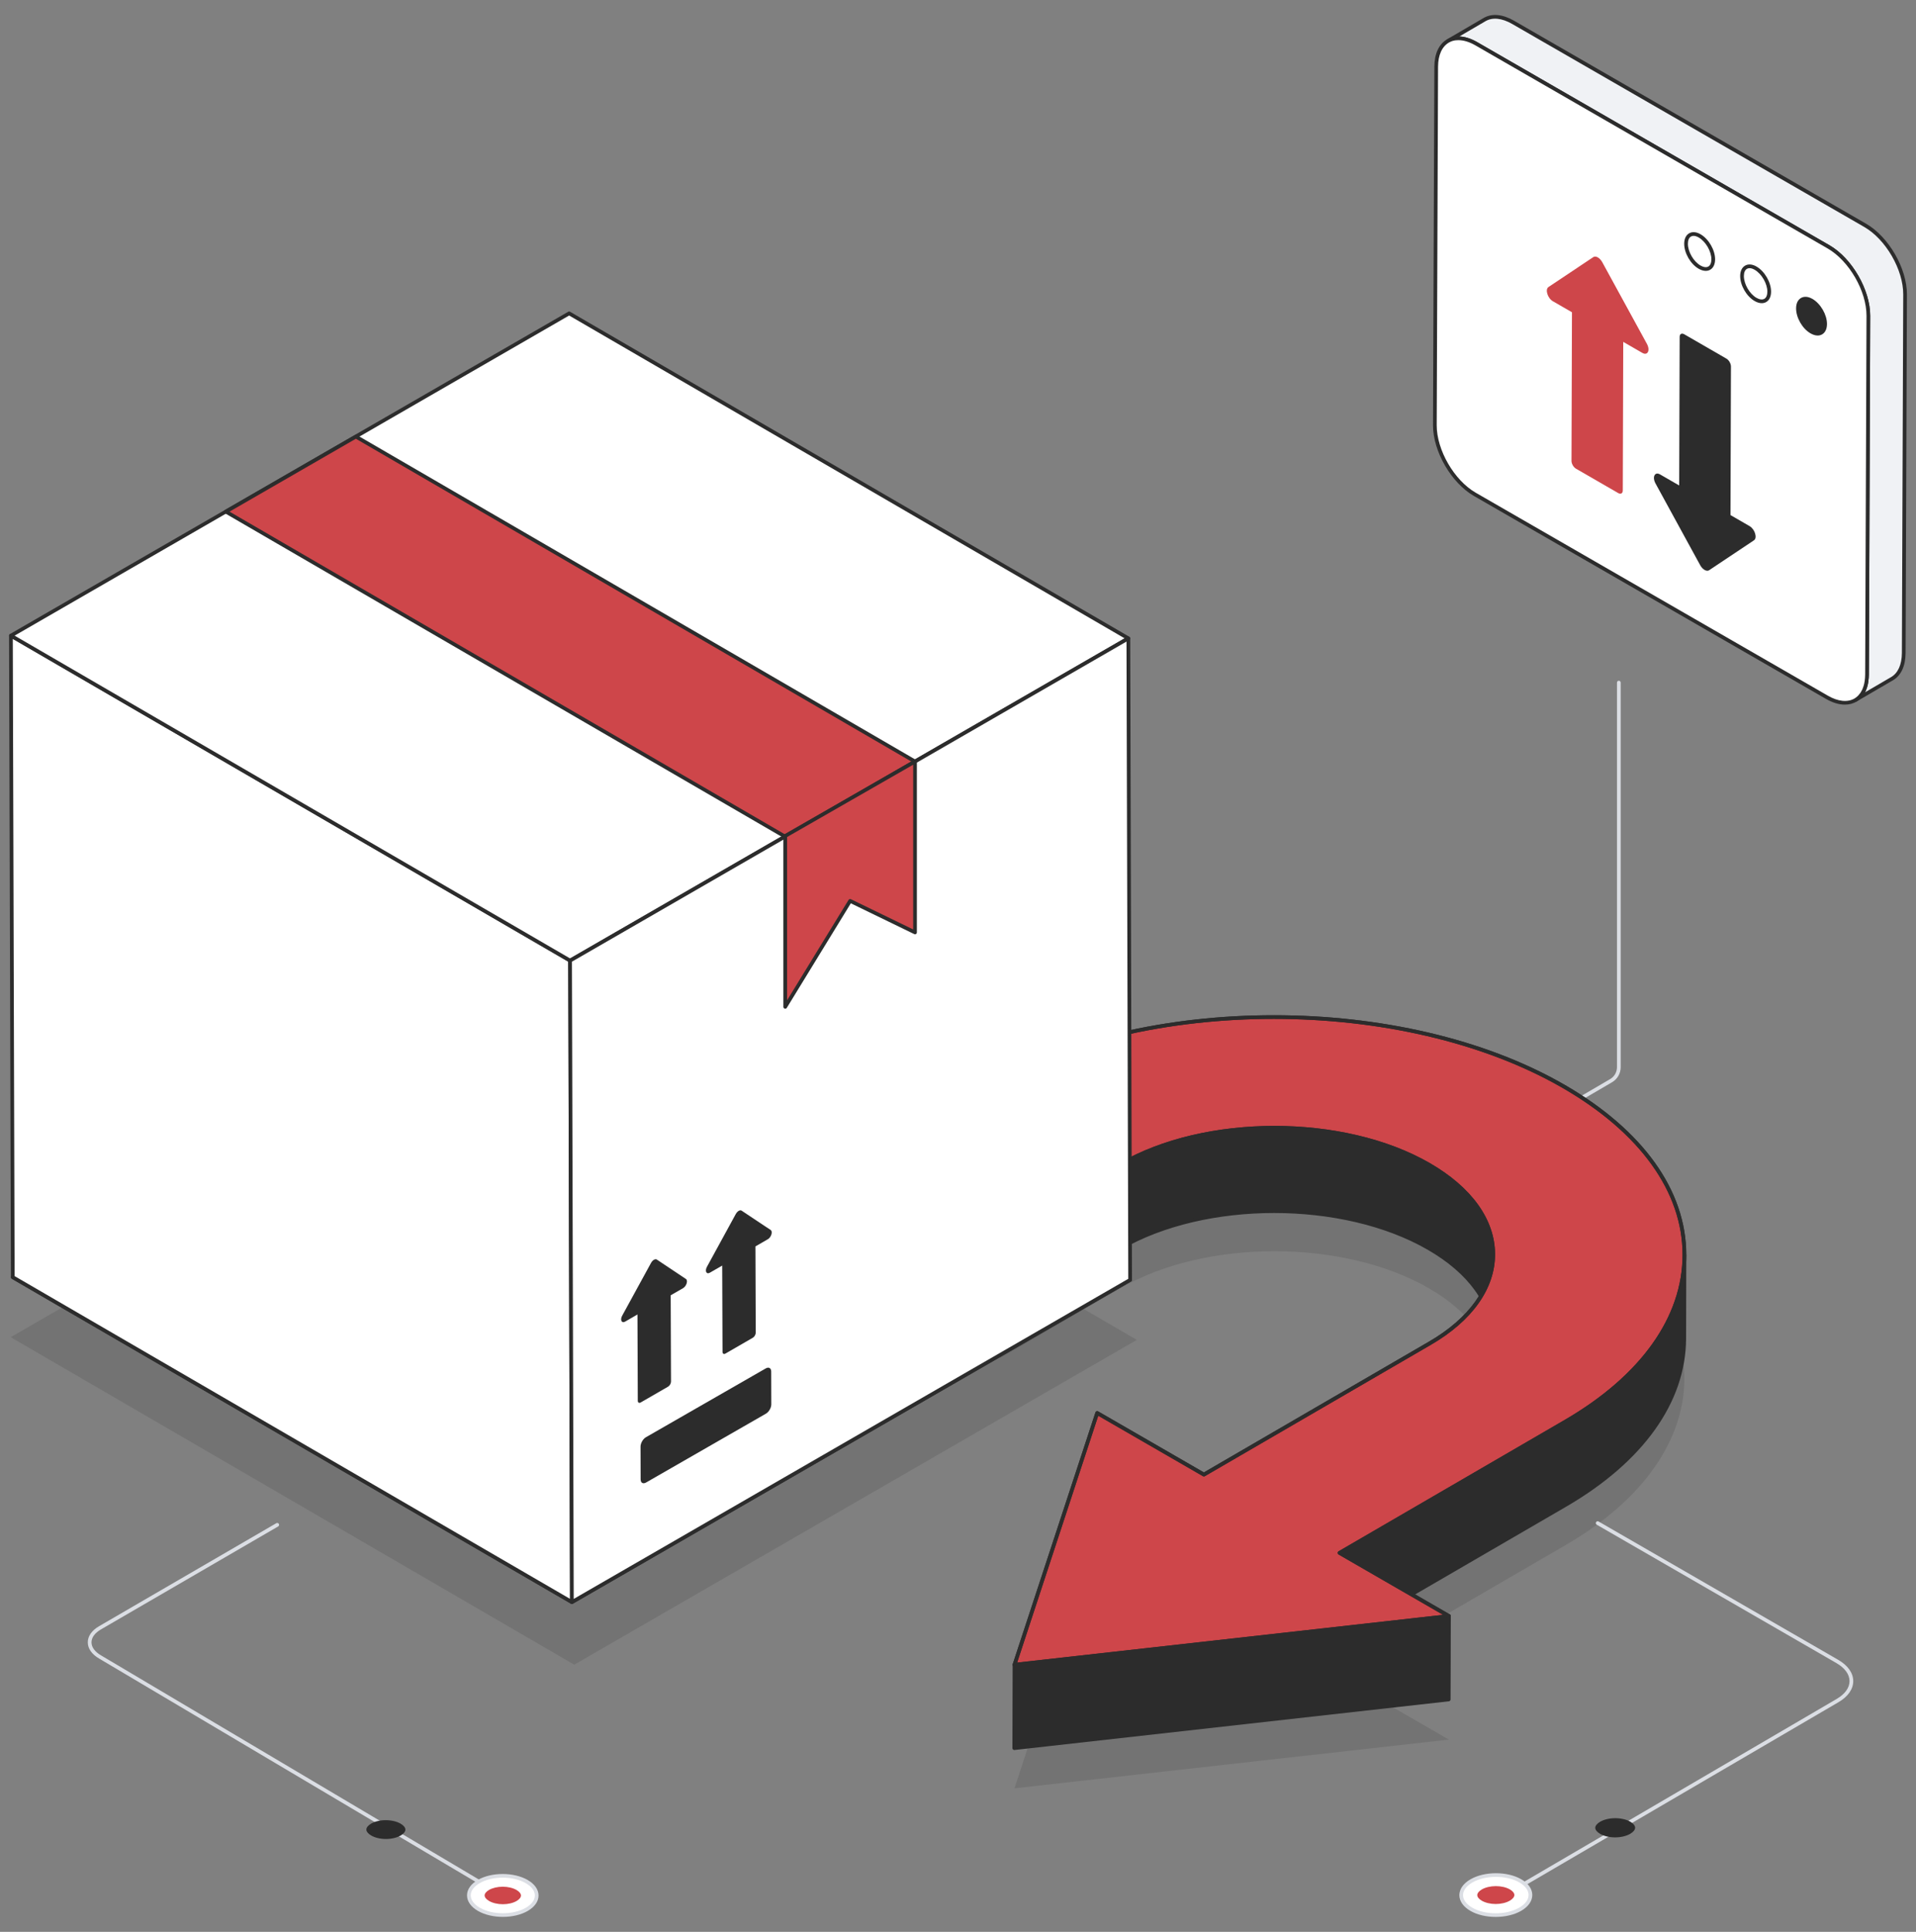 <svg xmlns="http://www.w3.org/2000/svg" width="120" height="121" viewBox="0 0 120 121" fill="none">
  <rect x="0" y="0" width="120" height="121" fill="#808080" stroke="none"/>
  <path d="M91.323 73.404C91.283 73.404 91.244 73.383 91.223 73.347C91.191 73.291 91.209 73.22 91.264 73.188L100.846 67.586C101.109 67.433 101.272 67.149 101.272 66.845V42.753C101.272 42.688 101.324 42.637 101.388 42.637C101.452 42.637 101.504 42.688 101.504 42.753V66.845C101.504 67.232 101.296 67.592 100.962 67.786L91.381 73.388C91.363 73.4 91.343 73.404 91.323 73.404Z" fill="#DBDEE4"/>
  <g opacity="0.1">
    <path d="M97.926 75.781C107.97 81.58 108.023 90.981 98.047 96.778L83.895 105.003L90.746 108.958L63.536 112.009L68.717 96.24L75.399 100.098L89.55 91.874C94.865 88.785 94.839 83.776 89.487 80.686C84.137 77.597 75.487 77.597 70.172 80.686L62.648 85.059L54.154 80.155L61.679 75.782C71.654 69.984 87.884 69.984 97.926 75.781Z" fill="black"/>
  </g>
  <path d="M70.176 72.943L70.162 78.171L62.637 82.543L62.652 77.316L70.176 72.943Z" fill="white"/>
  <path d="M62.635 82.66C62.615 82.66 62.595 82.655 62.577 82.645C62.542 82.624 62.52 82.586 62.52 82.544L62.534 77.317C62.534 77.276 62.556 77.238 62.592 77.217L70.117 72.844C70.153 72.823 70.197 72.823 70.233 72.844C70.269 72.865 70.291 72.903 70.291 72.944L70.277 78.171C70.277 78.213 70.255 78.251 70.219 78.272L62.694 82.645C62.675 82.655 62.655 82.66 62.635 82.66ZM62.766 77.383L62.752 82.342L70.044 78.104L70.058 73.146L62.766 77.383Z" fill="#2C2C2C"/>
  <path d="M62.647 77.318L62.632 82.545L54.139 77.641L54.154 72.414L62.647 77.318Z" fill="white"/>
  <path d="M62.632 82.66C62.612 82.66 62.593 82.655 62.575 82.645L54.081 77.741C54.045 77.72 54.023 77.682 54.023 77.64L54.038 72.413C54.038 72.371 54.06 72.333 54.096 72.312C54.132 72.292 54.176 72.291 54.212 72.312L62.706 77.216C62.741 77.237 62.763 77.275 62.763 77.317L62.749 82.544C62.749 82.585 62.727 82.624 62.691 82.644C62.672 82.655 62.652 82.66 62.632 82.66ZM54.255 77.573L62.516 82.344L62.531 77.384L54.269 72.614L54.255 77.573Z" fill="#2C2C2C"/>
  <path d="M93.52 78.58L93.505 83.807C93.511 81.77 92.166 79.729 89.473 78.175C84.124 75.086 75.473 75.086 70.158 78.175L70.173 72.948C75.488 69.859 84.139 69.859 89.488 72.948C92.181 74.502 93.525 76.543 93.52 78.58Z" fill="#2C2C2C"/>
  <path d="M93.504 83.923C93.44 83.923 93.388 83.87 93.388 83.806C93.394 81.722 91.983 79.757 89.415 78.275C84.103 75.209 75.492 75.208 70.216 78.275C70.179 78.295 70.135 78.295 70.099 78.275C70.063 78.254 70.041 78.216 70.041 78.174L70.055 72.947C70.055 72.906 70.077 72.868 70.113 72.847C75.454 69.743 84.171 69.744 89.546 72.847C92.189 74.373 93.641 76.409 93.635 78.58L93.62 83.807C93.62 83.871 93.568 83.923 93.504 83.923ZM79.802 75.746C83.321 75.746 86.844 76.522 89.531 78.074C91.561 79.246 92.889 80.718 93.393 82.322L93.403 78.58C93.409 76.495 91.998 74.531 89.43 73.048C84.138 69.993 75.568 69.981 70.288 73.015L70.274 77.974C72.922 76.489 76.36 75.746 79.802 75.746Z" fill="#2C2C2C"/>
  <path d="M105.498 78.615L105.484 83.843C105.47 87.614 102.992 91.385 98.037 94.267L83.883 102.49L83.897 97.262L98.051 89.039C103.006 86.157 105.489 82.391 105.498 78.615Z" fill="#2C2C2C"/>
  <path d="M83.881 102.605C83.861 102.605 83.841 102.6 83.823 102.59C83.788 102.569 83.766 102.531 83.766 102.489L83.779 97.261C83.779 97.22 83.801 97.182 83.837 97.161L97.992 88.938C102.748 86.172 105.371 82.507 105.381 78.615V78.614C105.381 78.55 105.433 78.498 105.497 78.498C105.497 78.498 105.497 78.498 105.498 78.498C105.561 78.498 105.613 78.55 105.613 78.614L105.6 83.842C105.585 87.823 102.92 91.56 98.095 94.366L83.94 102.589C83.922 102.6 83.901 102.605 83.881 102.605ZM84.011 97.328L83.998 102.287L97.978 94.166C102.729 91.403 105.353 87.737 105.367 83.841L105.375 80.639C104.623 83.849 102.108 86.812 98.108 89.139L84.011 97.328Z" fill="#2C2C2C"/>
  <path d="M90.749 101.215L90.734 106.442L63.525 109.493L63.54 104.266L90.749 101.215Z" fill="#2C2C2C"/>
  <path d="M63.524 109.609C63.496 109.609 63.468 109.598 63.447 109.579C63.422 109.557 63.408 109.526 63.408 109.493L63.422 104.266C63.422 104.207 63.467 104.158 63.526 104.151L90.735 101.1C90.77 101.097 90.802 101.107 90.825 101.129C90.85 101.152 90.864 101.183 90.864 101.216L90.849 106.443C90.849 106.502 90.805 106.551 90.746 106.558L63.538 109.609C63.533 109.609 63.529 109.609 63.524 109.609ZM63.654 104.37L63.641 109.363L90.617 106.339L90.631 101.346L63.654 104.37Z" fill="#2C2C2C"/>
  <path d="M97.928 68.041C107.972 73.84 108.025 83.241 98.049 89.038L83.897 97.262L90.748 101.218L63.538 104.269L68.719 88.5L75.4 92.358L89.552 84.133C94.867 81.044 94.841 76.035 89.489 72.945C84.139 69.856 75.489 69.857 70.174 72.945L62.65 77.318L54.156 72.415L61.681 68.042C71.656 62.244 87.886 62.244 97.928 68.041Z" fill="#CE464A"/>
  <path d="M63.537 104.385C63.502 104.385 63.469 104.37 63.447 104.342C63.422 104.312 63.415 104.27 63.426 104.233L68.608 88.464C68.618 88.43 68.644 88.404 68.677 88.392C68.709 88.379 68.746 88.382 68.776 88.399L75.4 92.223L89.492 84.033C92.018 82.566 93.407 80.621 93.404 78.559C93.401 76.482 91.99 74.523 89.43 73.046C84.12 69.98 75.507 69.98 70.231 73.046L62.707 77.419C62.671 77.44 62.627 77.44 62.59 77.419L54.097 72.515C54.061 72.494 54.039 72.456 54.039 72.415C54.039 72.373 54.061 72.335 54.097 72.314L61.622 67.941C71.615 62.134 87.928 62.134 97.986 67.941C102.898 70.778 105.607 74.555 105.612 78.578C105.617 82.573 102.952 86.324 98.107 89.14L84.129 97.263L90.806 101.118C90.849 101.143 90.871 101.193 90.862 101.243C90.851 101.291 90.81 101.328 90.761 101.334L63.552 104.385C63.546 104.385 63.541 104.385 63.537 104.385ZM68.784 88.672L63.704 104.134L90.383 101.143L83.838 97.364C83.802 97.343 83.78 97.305 83.78 97.264C83.78 97.222 83.802 97.184 83.838 97.163L97.989 88.939C102.76 86.167 105.384 82.487 105.379 78.579C105.374 74.642 102.706 70.936 97.869 68.143C87.875 62.373 71.667 62.373 61.738 68.143L54.386 72.415L62.648 77.185L70.114 72.846C75.456 69.743 84.172 69.743 89.546 72.846C92.18 74.366 93.633 76.395 93.636 78.559C93.639 80.708 92.209 82.724 89.61 84.235L75.459 92.459C75.422 92.48 75.378 92.48 75.342 92.459L68.784 88.672Z" fill="#2C2C2C"/>
  <path d="M63.537 104.385C63.502 104.385 63.469 104.37 63.447 104.342C63.422 104.312 63.415 104.27 63.426 104.233L68.608 88.464C68.618 88.43 68.644 88.404 68.677 88.392C68.709 88.379 68.746 88.382 68.776 88.399L75.4 92.223L89.492 84.033C92.018 82.566 93.407 80.621 93.404 78.559C93.401 76.482 91.99 74.523 89.43 73.046C84.12 69.98 75.507 69.98 70.231 73.046L62.707 77.419C62.671 77.44 62.627 77.44 62.59 77.419L54.097 72.515C54.061 72.494 54.039 72.456 54.039 72.415C54.039 72.373 54.061 72.335 54.097 72.314L61.622 67.941C71.615 62.134 87.928 62.134 97.986 67.941C102.898 70.778 105.607 74.555 105.612 78.578C105.617 82.573 102.952 86.324 98.107 89.14L84.129 97.263L90.806 101.118C90.849 101.143 90.871 101.193 90.862 101.243C90.851 101.291 90.81 101.328 90.761 101.334L63.552 104.385C63.546 104.385 63.541 104.385 63.537 104.385ZM68.784 88.672L63.704 104.134L90.383 101.143L83.838 97.364C83.802 97.343 83.78 97.305 83.78 97.264C83.78 97.222 83.802 97.184 83.838 97.163L97.989 88.939C102.76 86.167 105.384 82.487 105.379 78.579C105.374 74.642 102.706 70.936 97.869 68.143C87.875 62.373 71.667 62.373 61.738 68.143L54.386 72.415L62.648 77.185L70.114 72.846C75.456 69.743 84.172 69.743 89.546 72.846C92.18 74.366 93.633 76.395 93.636 78.559C93.639 80.708 92.209 82.724 89.61 84.235L75.459 92.459C75.422 92.48 75.378 92.48 75.342 92.459L68.784 88.672Z" fill="#2C2C2C"/>
  <path d="M95.477 118.099C95.437 118.099 95.399 118.078 95.377 118.042C95.345 117.986 95.363 117.915 95.419 117.883L115.025 106.415C115.549 106.11 115.838 105.711 115.837 105.293C115.836 104.87 115.543 104.469 115.011 104.162L100.005 95.498C99.95 95.466 99.931 95.395 99.962 95.339C99.995 95.283 100.066 95.265 100.121 95.297L115.127 103.961C115.734 104.311 116.068 104.784 116.069 105.293C116.07 105.798 115.74 106.268 115.142 106.616L95.536 118.084C95.518 118.093 95.497 118.099 95.477 118.099Z" fill="#DBDEE4"/>
  <path d="M29.985 117.966C29.965 117.966 29.944 117.96 29.926 117.95L6.213 103.884C5.753 103.618 5.499 103.257 5.498 102.867C5.497 102.48 5.748 102.121 6.203 101.856L17.305 95.404C17.361 95.372 17.431 95.391 17.464 95.447C17.496 95.502 17.478 95.573 17.422 95.606L6.321 102.057C5.939 102.279 5.73 102.566 5.73 102.867C5.731 103.171 5.944 103.461 6.33 103.684L30.044 117.751C30.099 117.783 30.118 117.854 30.085 117.91C30.064 117.945 30.025 117.966 29.985 117.966Z" fill="#DBDEE4"/>
  <g opacity="0.1">
    <path d="M0.67 83.753L35.904 63.41L71.2 83.922L35.965 104.265L0.67 83.753Z" fill="black"/>
  </g>
  <path d="M35.821 100.345L0.801 79.993L35.761 59.809L70.782 80.16L35.821 100.345Z" fill="white"/>
  <path d="M35.82 100.461C35.8 100.461 35.779 100.456 35.762 100.446L0.741 80.094C0.706 80.073 0.684 80.035 0.684 79.993C0.684 79.952 0.706 79.913 0.741 79.893L35.701 59.709C35.738 59.688 35.782 59.688 35.818 59.709L70.838 80.061C70.874 80.081 70.896 80.119 70.896 80.161C70.896 80.202 70.874 80.241 70.838 80.261L35.878 100.446C35.86 100.456 35.84 100.461 35.82 100.461ZM1.031 79.994L35.82 100.211L70.549 80.16L35.76 59.944L1.031 79.994Z" fill="#2C2C2C"/>
  <path d="M35.819 100.347L0.799 79.995L0.686 39.815L35.706 60.166L35.819 100.347Z" fill="white"/>
  <path d="M35.819 100.461C35.799 100.461 35.779 100.456 35.761 100.446L0.74 80.094C0.705 80.073 0.683 80.035 0.683 79.994L0.568 39.814C0.568 39.772 0.59 39.734 0.626 39.713C0.662 39.692 0.707 39.692 0.743 39.713L35.763 60.065C35.798 60.086 35.821 60.124 35.821 60.165L35.935 100.345C35.935 100.387 35.913 100.425 35.877 100.446C35.859 100.456 35.839 100.461 35.819 100.461ZM0.915 79.926L35.702 100.143L35.589 60.232L0.801 40.015L0.915 79.926Z" fill="#2C2C2C"/>
  <path d="M35.706 60.163L0.686 39.812L35.646 19.627L70.666 39.979L35.706 60.163Z" fill="white"/>
  <path d="M35.705 60.28C35.684 60.28 35.664 60.274 35.646 60.264L0.626 39.912C0.59 39.891 0.568 39.853 0.568 39.812C0.568 39.77 0.59 39.732 0.626 39.712L35.587 19.527C35.623 19.506 35.667 19.506 35.703 19.527L70.724 39.879C70.759 39.9 70.781 39.938 70.781 39.98C70.781 40.021 70.759 40.059 70.724 40.08L35.763 60.264C35.745 60.275 35.724 60.28 35.705 60.28ZM0.916 39.812L35.704 60.03L70.433 39.979L35.645 19.762L0.916 39.812Z" fill="#2C2C2C"/>
  <path d="M57.312 47.698L49.167 52.397L14.145 32.047L22.289 27.348L57.312 47.698Z" fill="#CE464A"/>
  <path d="M49.166 52.512C49.146 52.512 49.125 52.507 49.107 52.496L14.085 32.146C14.049 32.125 14.027 32.087 14.027 32.045C14.027 32.005 14.049 31.966 14.085 31.945L22.23 27.246C22.266 27.225 22.311 27.225 22.347 27.246L57.369 47.596C57.405 47.617 57.427 47.655 57.427 47.697C57.427 47.738 57.405 47.777 57.369 47.797L49.224 52.496C49.205 52.507 49.186 52.512 49.166 52.512ZM14.375 32.046L49.166 52.262L57.078 47.697L22.288 27.48L14.375 32.046Z" fill="#2C2C2C"/>
  <path d="M70.782 80.164L35.817 100.348L35.705 60.168L49.167 52.398L57.312 47.699L70.671 39.984L70.782 80.164Z" fill="white"/>
  <path d="M35.816 100.463C35.796 100.463 35.776 100.458 35.758 100.448C35.722 100.427 35.7 100.389 35.7 100.347L35.588 60.167C35.588 60.125 35.61 60.087 35.646 60.066L70.611 39.883C70.647 39.862 70.691 39.862 70.727 39.883C70.763 39.904 70.785 39.942 70.785 39.983L70.897 80.163C70.897 80.205 70.875 80.243 70.839 80.264L35.874 100.448C35.856 100.458 35.836 100.463 35.816 100.463ZM35.82 60.234L35.932 100.146L70.665 80.097L70.553 40.184L35.82 60.234Z" fill="#2C2C2C"/>
  <path d="M49.18 52.36V63.065L53.245 56.428L57.309 58.402L57.309 47.697L49.18 52.36Z" fill="#CE464A"/>
  <path d="M49.179 63.18C49.169 63.18 49.158 63.178 49.148 63.175C49.097 63.161 49.063 63.115 49.063 63.063L49.062 52.359C49.062 52.318 49.084 52.279 49.121 52.258L57.25 47.596C57.285 47.575 57.331 47.575 57.366 47.596C57.402 47.616 57.424 47.654 57.424 47.696L57.424 58.401C57.424 58.44 57.404 58.477 57.37 58.499C57.336 58.52 57.294 58.522 57.258 58.505L53.287 56.577L49.278 63.124C49.257 63.159 49.219 63.18 49.179 63.18ZM49.295 52.426L49.295 62.652L53.145 56.367C53.176 56.315 53.241 56.297 53.294 56.322L57.193 58.215L57.192 47.897L49.295 52.426Z" fill="#2C2C2C"/>
  <path d="M46.266 75.84C46.2 75.879 46.133 75.948 46.083 76.038L44.276 79.345C44.132 79.609 44.243 79.839 44.457 79.715L45.232 79.268L45.252 84.672C45.252 84.789 45.335 84.837 45.437 84.778L47.148 83.789C47.252 83.729 47.332 83.588 47.332 83.471L47.313 78.067L48.088 77.619C48.302 77.496 48.412 77.138 48.269 77.04L46.447 75.827C46.398 75.794 46.332 75.802 46.266 75.84Z" fill="#2C2C2C"/>
  <path d="M40.955 78.905C40.889 78.943 40.824 79.012 40.775 79.1L38.967 82.408C38.822 82.672 38.936 82.902 39.151 82.778L39.925 82.33L39.945 87.734C39.946 87.851 40.027 87.9 40.13 87.84L41.842 86.852C41.943 86.793 42.026 86.65 42.026 86.533L42.006 81.129L42.781 80.682C42.995 80.558 43.105 80.2 42.957 80.105L41.138 78.891C41.087 78.859 41.021 78.867 40.955 78.905Z" fill="#2C2C2C"/>
  <path d="M47.959 85.709C48.147 85.6 48.301 85.688 48.301 85.904L48.307 87.956C48.308 88.175 48.155 88.436 47.967 88.545L40.466 92.854C40.275 92.964 40.124 92.878 40.123 92.659L40.117 90.607C40.117 90.392 40.267 90.129 40.457 90.018L47.959 85.709Z" fill="#2C2C2C"/>
  <path d="M119.317 18.44L119.233 40.901C119.229 41.692 118.951 42.248 118.5 42.508L116.23 43.833C116.283 43.798 116.336 43.762 116.385 43.718L116.389 43.714C116.424 43.688 116.455 43.657 116.486 43.621L116.49 43.617C116.53 43.573 116.565 43.529 116.6 43.476L116.604 43.472C116.644 43.419 116.679 43.361 116.706 43.3C116.732 43.255 116.755 43.207 116.772 43.154C116.794 43.105 116.812 43.052 116.83 42.995C116.847 42.941 116.861 42.88 116.874 42.822C116.883 42.787 116.887 42.752 116.892 42.716C116.892 42.712 116.896 42.703 116.896 42.699C116.9 42.667 116.905 42.632 116.909 42.601C116.913 42.557 116.918 42.513 116.922 42.469C116.926 42.394 116.931 42.319 116.931 42.244L117.015 19.782C117.019 18.193 115.906 16.259 114.52 15.46L92.462 2.741C91.981 2.463 91.53 2.361 91.15 2.409C91.097 2.414 91.044 2.427 90.996 2.44C90.992 2.44 90.987 2.44 90.987 2.44C90.938 2.454 90.89 2.471 90.841 2.489C90.832 2.493 90.828 2.493 90.819 2.498C90.775 2.516 90.735 2.538 90.695 2.56L92.978 1.227C93.433 0.962 94.065 0.997 94.762 1.399L116.821 14.118C118.204 14.917 119.321 16.851 119.317 18.44Z" fill="#F0F2F5"/>
  <path d="M116.23 43.95C116.192 43.95 116.154 43.93 116.132 43.895C116.099 43.841 116.114 43.772 116.167 43.736C116.215 43.705 116.263 43.673 116.307 43.633C116.346 43.602 116.371 43.578 116.4 43.545C116.441 43.499 116.473 43.459 116.505 43.411C116.509 43.405 116.519 43.395 116.524 43.389C116.55 43.352 116.58 43.302 116.601 43.254C116.63 43.202 116.649 43.161 116.663 43.117C116.687 43.062 116.704 43.014 116.719 42.961C116.735 42.915 116.746 42.866 116.756 42.819C116.77 42.763 116.774 42.733 116.777 42.703C116.778 42.695 116.782 42.678 116.785 42.67L116.808 42.457C116.813 42.376 116.817 42.31 116.817 42.244L116.901 19.782C116.905 18.231 115.812 16.337 114.464 15.56L92.405 2.841C91.965 2.586 91.538 2.477 91.166 2.524C91.115 2.529 91.07 2.54 91.027 2.552C91.018 2.555 91.007 2.556 90.997 2.556C90.974 2.564 90.928 2.581 90.883 2.598C90.826 2.62 90.791 2.64 90.757 2.658C90.701 2.689 90.629 2.67 90.598 2.615C90.566 2.559 90.583 2.49 90.639 2.458L92.922 1.125C93.435 0.826 94.109 0.886 94.822 1.296L116.88 14.015C118.292 14.832 119.437 16.817 119.432 18.439L119.348 40.901C119.344 41.71 119.063 42.315 118.558 42.608L116.288 43.932C116.271 43.945 116.251 43.95 116.23 43.95ZM117.006 42.741C117.001 42.784 116.996 42.818 116.987 42.852C116.971 42.925 116.958 42.983 116.941 43.032C116.923 43.092 116.904 43.149 116.88 43.202C116.864 43.251 116.838 43.307 116.807 43.359C116.806 43.361 116.806 43.362 116.805 43.364L118.441 42.409C118.872 42.159 119.112 41.624 119.116 40.901L119.2 18.44C119.205 16.892 118.112 14.998 116.764 14.219L94.705 1.499C94.068 1.132 93.476 1.071 93.038 1.327L91.401 2.283C91.751 2.296 92.134 2.417 92.521 2.64L114.579 15.359C115.991 16.173 117.136 18.158 117.132 19.783L117.048 42.245C117.048 42.314 117.044 42.385 117.04 42.455L117.011 42.716C117.011 42.722 117.008 42.733 117.006 42.741Z" fill="#2C2C2C"/>
  <path d="M117.015 19.784L116.931 42.246C116.931 42.321 116.927 42.396 116.922 42.471C116.918 42.515 116.913 42.559 116.909 42.603C116.905 42.634 116.9 42.669 116.896 42.7C116.896 42.705 116.892 42.714 116.892 42.718C116.888 42.753 116.883 42.789 116.874 42.824C116.861 42.882 116.848 42.943 116.83 42.996C116.812 43.054 116.795 43.107 116.773 43.155C116.755 43.209 116.733 43.257 116.707 43.301C116.676 43.363 116.641 43.42 116.605 43.474L116.601 43.478C116.566 43.531 116.53 43.575 116.49 43.619L116.486 43.623C116.455 43.658 116.424 43.689 116.389 43.716L116.385 43.72C116.336 43.764 116.284 43.799 116.231 43.835L116.227 43.839C115.772 44.117 115.132 44.086 114.425 43.676L92.366 30.961C90.98 30.162 89.863 28.223 89.867 26.634L89.951 4.177C89.955 3.377 90.238 2.821 90.698 2.561C90.737 2.539 90.777 2.517 90.821 2.499C90.83 2.495 90.835 2.495 90.843 2.49C90.892 2.472 90.941 2.455 90.989 2.441C90.989 2.441 90.993 2.441 90.998 2.441C91.047 2.428 91.1 2.415 91.153 2.41C91.532 2.361 91.983 2.463 92.464 2.741L114.523 15.461C115.907 16.261 117.019 18.195 117.015 19.784Z" fill="white"/>
  <path d="M115.546 44.133C115.178 44.133 114.773 44.013 114.365 43.776L92.307 31.061C90.892 30.246 89.745 28.259 89.75 26.633L89.834 4.176C89.839 3.361 90.124 2.751 90.639 2.459C90.687 2.432 90.73 2.409 90.777 2.391C90.854 2.362 90.906 2.343 90.957 2.329C90.967 2.326 90.978 2.325 90.988 2.325C91.022 2.314 91.082 2.299 91.142 2.294C91.558 2.239 92.036 2.36 92.521 2.64L114.58 15.36C115.991 16.174 117.137 18.158 117.132 19.783L117.048 42.245C117.048 42.315 117.045 42.385 117.04 42.456L117.011 42.716C117.01 42.722 117.008 42.733 117.005 42.741C117 42.783 116.995 42.818 116.987 42.852C116.97 42.925 116.958 42.982 116.94 43.032C116.922 43.091 116.903 43.149 116.879 43.201C116.863 43.25 116.837 43.307 116.806 43.359C116.777 43.418 116.739 43.48 116.701 43.536C116.697 43.543 116.688 43.553 116.682 43.558C116.658 43.599 116.619 43.647 116.576 43.695C116.534 43.743 116.497 43.777 116.458 43.807C116.41 43.853 116.351 43.892 116.293 43.93C116.074 44.067 115.82 44.133 115.546 44.133ZM91.338 2.515C91.279 2.515 91.222 2.518 91.166 2.525C91.115 2.529 91.069 2.541 91.026 2.553C91.017 2.556 91.007 2.557 90.997 2.557C90.973 2.565 90.927 2.582 90.882 2.598C90.825 2.621 90.79 2.641 90.756 2.659C90.314 2.91 90.07 3.448 90.066 4.176L89.982 26.633C89.978 28.185 91.073 30.081 92.423 30.859L114.482 43.574C115.118 43.944 115.731 44.004 116.164 43.739C116.214 43.705 116.262 43.673 116.306 43.633C116.345 43.602 116.37 43.578 116.398 43.546C116.44 43.5 116.472 43.459 116.504 43.412C116.508 43.405 116.517 43.395 116.523 43.39C116.541 43.358 116.573 43.305 116.603 43.247C116.629 43.203 116.648 43.161 116.663 43.117C116.687 43.062 116.703 43.014 116.719 42.961C116.734 42.915 116.745 42.866 116.756 42.819C116.769 42.764 116.773 42.734 116.776 42.703C116.778 42.695 116.781 42.678 116.784 42.671L116.807 42.458C116.812 42.377 116.816 42.311 116.816 42.245L116.9 19.782C116.905 18.232 115.812 16.338 114.463 15.561L92.405 2.841C92.031 2.626 91.666 2.515 91.338 2.515Z" fill="#2C2C2C"/>
  <path d="M100.074 16.123C100.176 16.182 100.277 16.287 100.352 16.425L103.145 21.534C103.369 21.942 103.193 22.295 102.862 22.104L101.665 21.413L101.636 30.72C101.635 30.9 101.51 30.975 101.35 30.883L98.707 29.357C98.55 29.267 98.422 29.045 98.423 28.865L98.453 19.558L97.256 18.867C96.925 18.676 96.755 18.123 96.984 17.976L99.793 16.101C99.87 16.052 99.972 16.064 100.074 16.123Z" fill="#CE464A"/>
  <path d="M106.758 35.696C106.656 35.638 106.555 35.532 106.481 35.395L103.688 30.285C103.464 29.877 103.64 29.524 103.971 29.715L105.168 30.406L105.198 21.099C105.198 20.919 105.323 20.844 105.484 20.936L108.126 22.462C108.283 22.552 108.411 22.774 108.41 22.954L108.381 32.261L109.577 32.952C109.908 33.143 110.078 33.696 109.849 33.843L107.04 35.718C106.963 35.767 106.861 35.755 106.758 35.696Z" fill="#2C2C2C"/>
  <path d="M113.456 18.822C112.987 18.552 112.609 18.775 112.607 19.312C112.606 19.857 112.981 20.508 113.45 20.778C113.93 21.056 114.308 20.84 114.31 20.295C114.311 19.757 113.936 19.1 113.456 18.822Z" fill="#2C2C2C"/>
  <path d="M113.842 21.015C113.702 21.015 113.548 20.969 113.391 20.878C112.884 20.586 112.488 19.898 112.49 19.312C112.491 19.007 112.601 18.776 112.799 18.662C112.996 18.549 113.25 18.57 113.512 18.721C114.025 19.017 114.426 19.708 114.425 20.294C114.424 20.6 114.315 20.83 114.119 20.943C114.036 20.991 113.942 21.015 113.842 21.015ZM113.078 18.822C113.017 18.822 112.963 18.836 112.915 18.863C112.791 18.934 112.723 19.094 112.722 19.312C112.721 19.814 113.073 20.427 113.506 20.677C113.703 20.791 113.88 20.814 114.003 20.742C114.125 20.673 114.192 20.513 114.193 20.294C114.194 19.792 113.836 19.176 113.396 18.922C113.281 18.855 113.173 18.822 113.078 18.822Z" fill="#2C2C2C"/>
  <path d="M110.34 18.989C110.2 18.989 110.046 18.944 109.889 18.852C109.382 18.561 108.987 17.872 108.988 17.286C108.989 16.981 109.099 16.75 109.297 16.637C109.495 16.523 109.749 16.544 110.011 16.696C110.524 16.992 110.925 17.683 110.923 18.269C110.922 18.575 110.814 18.805 110.617 18.918C110.534 18.965 110.44 18.989 110.34 18.989ZM109.576 16.796C109.515 16.796 109.461 16.81 109.412 16.837C109.289 16.908 109.221 17.068 109.22 17.287C109.219 17.789 109.571 18.401 110.004 18.652C110.201 18.765 110.376 18.787 110.501 18.716C110.622 18.647 110.689 18.487 110.69 18.268C110.691 17.766 110.334 17.15 109.894 16.896C109.779 16.83 109.671 16.796 109.576 16.796Z" fill="#2C2C2C"/>
  <path d="M106.833 16.966C106.693 16.966 106.54 16.921 106.382 16.829C105.876 16.537 105.48 15.848 105.482 15.262C105.484 14.958 105.593 14.727 105.791 14.613C105.988 14.5 106.242 14.52 106.505 14.672C107.018 14.968 107.419 15.66 107.418 16.246C107.416 16.551 107.308 16.782 107.111 16.894C107.027 16.943 106.934 16.966 106.833 16.966ZM106.07 14.773C106.009 14.773 105.954 14.787 105.907 14.815C105.783 14.885 105.715 15.045 105.714 15.263C105.712 15.765 106.064 16.377 106.499 16.628C106.695 16.741 106.871 16.764 106.995 16.693C107.117 16.623 107.184 16.464 107.185 16.244C107.186 15.742 106.829 15.127 106.388 14.872C106.273 14.807 106.164 14.773 106.07 14.773Z" fill="#2C2C2C"/>
  <path d="M29.994 119.588C29.162 119.108 29.157 118.328 29.984 117.848C30.811 117.368 32.156 117.368 32.988 117.848C33.82 118.328 33.824 119.107 32.997 119.588C32.171 120.068 30.826 120.068 29.994 119.588Z" fill="white"/>
  <path d="M31.497 120.062C30.932 120.062 30.366 119.938 29.936 119.689C29.494 119.434 29.251 119.089 29.25 118.716C29.249 118.345 29.489 118.002 29.924 117.748C30.782 117.251 32.182 117.251 33.045 117.748C33.485 118.003 33.728 118.348 33.73 118.721C33.73 119.092 33.49 119.435 33.055 119.688C32.626 119.937 32.061 120.062 31.497 120.062ZM31.483 117.603C30.96 117.603 30.438 117.718 30.042 117.949C29.681 118.158 29.482 118.43 29.482 118.715C29.483 119.002 29.685 119.276 30.052 119.488C30.85 119.949 32.145 119.949 32.938 119.488C33.299 119.278 33.498 119.006 33.498 118.722C33.497 118.435 33.295 118.161 32.929 117.95C32.529 117.719 32.006 117.603 31.483 117.603Z" fill="#DBDEE4"/>
  <path d="M31.486 118.172C31.81 118.172 32.123 118.246 32.347 118.374C32.526 118.478 32.629 118.605 32.629 118.723C32.629 118.84 32.528 118.965 32.352 119.067C32.131 119.196 31.819 119.269 31.494 119.269C31.171 119.269 30.857 119.195 30.634 119.066C30.455 118.963 30.352 118.836 30.352 118.717C30.352 118.601 30.452 118.476 30.628 118.373C30.849 118.246 31.162 118.172 31.486 118.172Z" fill="#CE464A"/>
  <path d="M24.162 114.004C24.511 114.004 24.848 114.083 25.087 114.221C25.279 114.332 25.39 114.468 25.39 114.595C25.39 114.72 25.282 114.856 25.093 114.965C24.855 115.103 24.52 115.183 24.172 115.183C23.824 115.183 23.487 115.103 23.248 114.965C23.056 114.854 22.945 114.717 22.945 114.591C22.945 114.466 23.053 114.331 23.242 114.221C23.478 114.083 23.814 114.004 24.162 114.004Z" fill="#2C2C2C"/>
  <path d="M95.213 119.583C96.062 119.092 96.067 118.297 95.223 117.807C94.379 117.317 93.007 117.317 92.157 117.807C91.308 118.297 91.304 119.092 92.148 119.583C92.992 120.073 94.364 120.073 95.213 119.583Z" fill="white"/>
  <path d="M93.677 120.064C93.101 120.064 92.525 119.938 92.088 119.683C91.644 119.425 91.4 119.076 91.4 118.698C91.402 118.319 91.649 117.966 92.099 117.707C92.978 117.2 94.406 117.199 95.28 117.707C95.724 117.965 95.968 118.315 95.968 118.692C95.967 119.072 95.719 119.424 95.269 119.684C94.829 119.937 94.253 120.064 93.677 120.064ZM93.691 117.555C93.157 117.555 92.622 117.672 92.214 117.908C91.839 118.125 91.633 118.405 91.632 118.699C91.632 118.989 91.835 119.268 92.204 119.483C93.014 119.954 94.337 119.954 95.153 119.483C95.528 119.266 95.734 118.985 95.735 118.692C95.735 118.4 95.532 118.122 95.163 117.907C94.758 117.672 94.225 117.555 93.691 117.555Z" fill="#DBDEE4"/>
  <path d="M93.688 118.135C93.357 118.135 93.037 118.21 92.809 118.341C92.626 118.447 92.522 118.577 92.522 118.697C92.522 118.816 92.624 118.944 92.804 119.048C93.029 119.179 93.349 119.255 93.679 119.255C94.01 119.255 94.33 119.179 94.557 119.048C94.74 118.942 94.845 118.813 94.846 118.692C94.846 118.573 94.743 118.444 94.564 118.34C94.338 118.21 94.019 118.135 93.688 118.135Z" fill="#CE464A"/>
  <path d="M101.165 113.879C100.81 113.879 100.466 113.96 100.221 114.101C100.025 114.214 99.912 114.354 99.912 114.483C99.912 114.611 100.022 114.748 100.215 114.86C100.458 115.001 100.8 115.082 101.155 115.082C101.51 115.082 101.854 115.001 102.099 114.86C102.295 114.747 102.408 114.607 102.408 114.477C102.408 114.349 102.298 114.212 102.105 114.1C101.863 113.96 101.52 113.879 101.165 113.879Z" fill="#2C2C2C"/>
</svg>